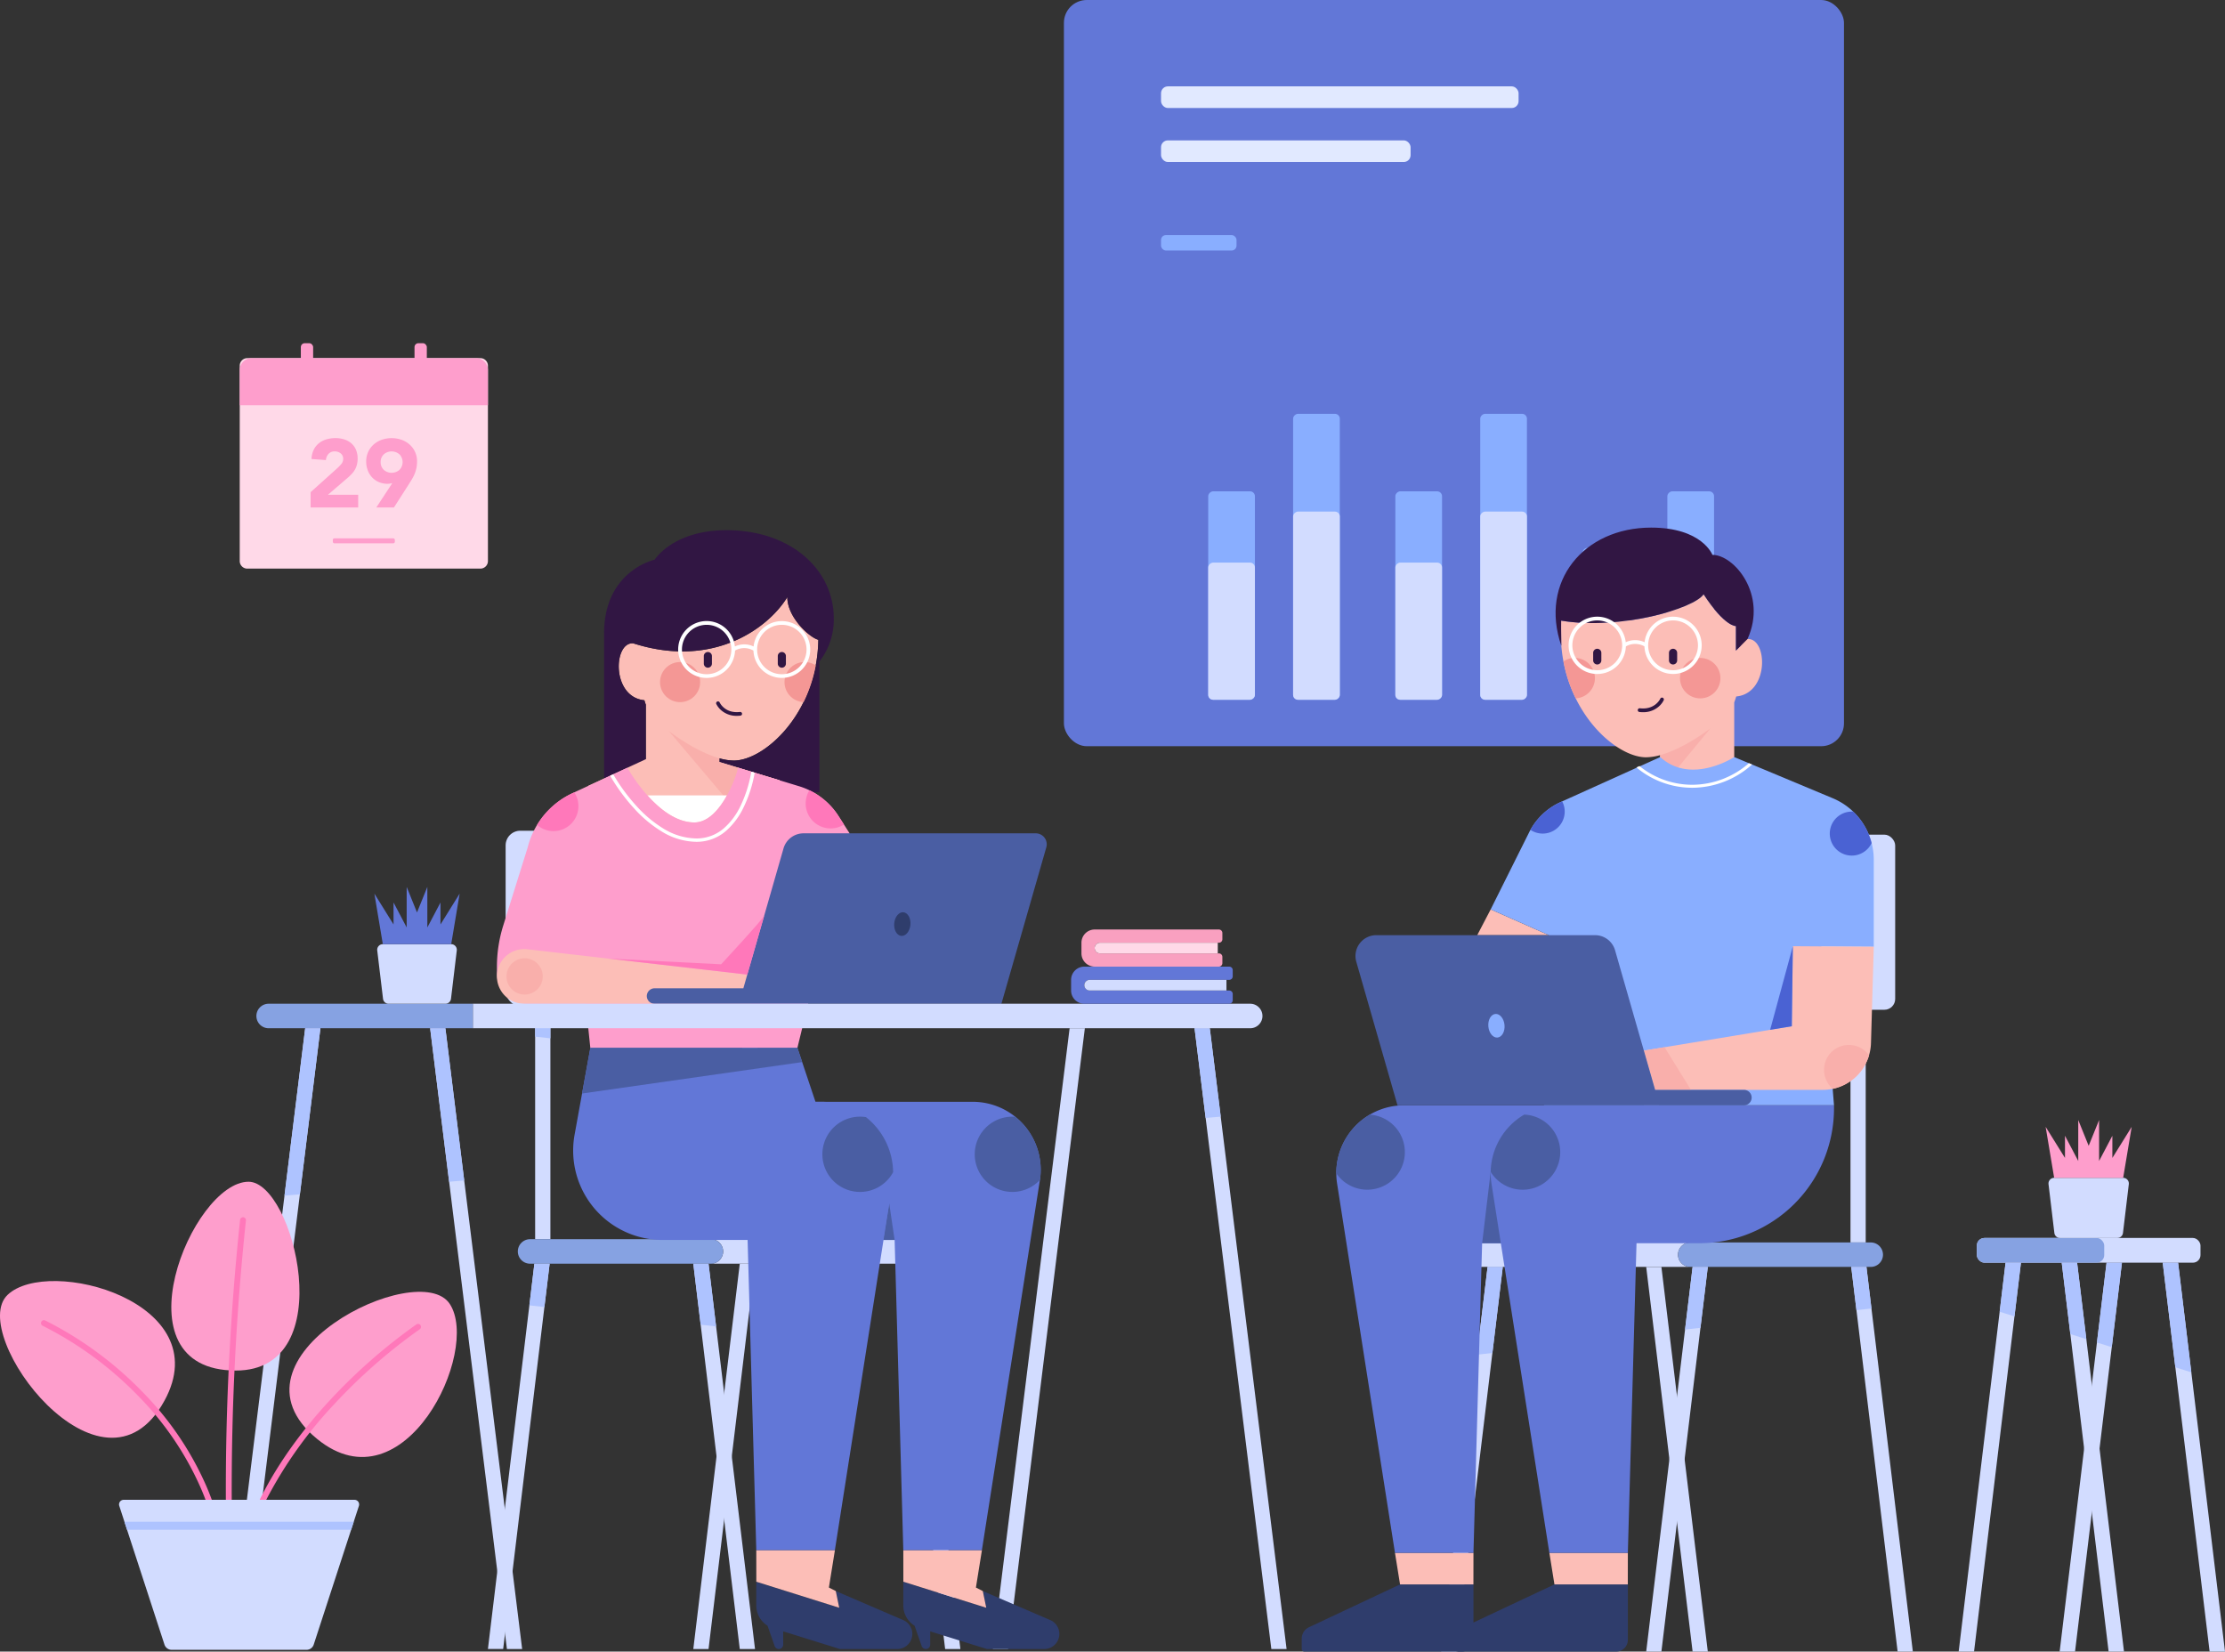 <svg xmlns="http://www.w3.org/2000/svg" width="775.626" height="575.684" viewBox="0 0 775.626 575.684"><rect x="0" y="0" width="775.626" height="575.684" fill="#333333" stroke="none"/><defs><style>.a{fill:#6277d7;}.b{fill:#e1e9ff;}.c{fill:#89aeff;}.d{fill:#d2dcff;}.e{fill:#86a2e2;}.f{fill:#aec3ff;}.g{fill:#fcbeb7;}.h{fill:#311643;}.i{fill:#f49795;}.j{fill:none;}.k{fill:#fff;}.l{fill:#f9afab;}.m{fill:#ebedf4;}.n{fill:#2f3d6c;}.o{fill:#4a5ea3;}.p{fill:#4a62d3;}.q{fill:#fe9ecc;}.r{fill:#ff78ba;}.s{fill:#f9a0c0;}.t{fill:#ffd9e8;}</style></defs><g transform="translate(370.878)"><rect class="a" width="271.925" height="260.102" rx="7.963"/><rect class="b" width="124.639" height="7.547" rx="2.39" transform="translate(33.854 30.103)"/><rect class="b" width="86.996" height="7.547" rx="2.39" transform="translate(33.854 48.929)"/><rect class="c" width="26.315" height="5.39" rx="1.707" transform="translate(33.854 81.932)"/><g transform="translate(50.302 144.237)"><rect class="c" width="72.649" height="16.279" rx="1.707" transform="translate(0 99.671) rotate(-90)"/><rect class="c" width="99.671" height="16.279" rx="1.707" transform="translate(29.592 99.671) rotate(-90)"/><rect class="c" width="72.649" height="16.279" rx="1.707" transform="translate(65.231 99.671) rotate(-90)"/><rect class="c" width="99.671" height="16.279" rx="1.707" transform="translate(94.823 99.671) rotate(-90)"/><rect class="c" width="52.953" height="16.279" rx="1.707" transform="translate(130.461 99.67) rotate(-90)"/><rect class="c" width="72.649" height="16.279" rx="1.707" transform="translate(160.054 99.671) rotate(-90)"/></g><g transform="translate(50.302 178.319)"><rect class="d" width="47.808" height="16.279" rx="1.707" transform="translate(0 65.59) rotate(-90)"/><rect class="d" width="65.59" height="16.279" rx="1.707" transform="translate(29.592 65.59) rotate(-90)"/><rect class="d" width="47.808" height="16.279" rx="1.707" transform="translate(65.231 65.59) rotate(-90)"/><rect class="d" width="65.59" height="16.279" rx="1.707" transform="translate(94.823 65.59) rotate(-90)"/><rect class="d" width="34.846" height="16.279" rx="1.707" transform="translate(130.461 65.59) rotate(-90)"/><rect class="d" width="47.808" height="16.279" rx="1.707" transform="translate(160.054 65.59) rotate(-90)"/></g></g><g transform="translate(453.775 183.902)"><g transform="translate(48.614 107.026)"><path class="d" d="M2421.72,3529.56l16.174,134.083h5.3l-16.173-134.083Z" transform="translate(-2350.249 -3378.888)"/><path class="d" d="M2466.987,3529.559l1.819,15.08,14.353,119h5.305l-14.425-119.594-1.747-14.491Z" transform="translate(-2324.044 -3378.888)"/><path class="d" d="M2421.72,3663.644h5.3l2.237-18.544,2.652-21.987,8.724-72.324,2.56-21.229h-5.3l-2.633,21.835-6,49.727-2.652,21.987Z" transform="translate(-2350.249 -3378.888)"/><path class="d" d="M2376.453,3663.644h5.3l12.552-104.073h0l3.619-30.012h-5.3l-3.69,30.591Z" transform="translate(-2376.453 -3378.888)"/><g transform="translate(70.606 61.038)"><rect class="d" width="5.305" height="81.108" transform="translate(72.078)"/><rect class="d" width="5.304" height="81.108"/></g><path class="d" d="M2386.849,3524.16h72.88a4.262,4.262,0,0,0-4.263,4.261h0a4.263,4.263,0,0,0,4.263,4.263h-72.88a4.263,4.263,0,0,1-4.263-4.263h0A4.262,4.262,0,0,1,2386.849,3524.16Z" transform="translate(-2372.903 -3382.014)"/><path class="e" d="M2428.745,3528.421h0a4.262,4.262,0,0,1,4.263-4.261h62.927a4.26,4.26,0,0,1,4.261,4.261h0a4.262,4.262,0,0,1-4.261,4.263h-62.927A4.263,4.263,0,0,1,2428.745,3528.421Z" transform="translate(-2346.182 -3382.014)"/><rect class="d" width="97.933" height="61.038" rx="3.763" transform="translate(60.331)"/><path class="f" d="M2466.987,3529.559l1.818,15.08,5.234-.591-1.748-14.489Z" transform="translate(-2324.044 -3378.888)"/><path class="f" d="M2432.928,3529.559l-2.633,21.834q2.7-.3,5.378-.606l2.561-21.228Z" transform="translate(-2345.285 -3378.888)"/><path class="f" d="M2384.359,3560.15q2.57-.274,5.375-.58h0l3.619-30.011h-5.3Z" transform="translate(-2371.877 -3378.888)"/><path class="f" d="M2472.128,3472.79h-5.305v11.2l5.305-.587Z" transform="translate(-2324.139 -3411.752)"/><path class="f" d="M2421.172,3472.79v19.181l5.3-.586V3472.79Z" transform="translate(-2350.566 -3411.752)"/></g><g transform="translate(88.495)"><g transform="translate(1.925 23.281)"><path class="g" d="M2403.008,3399c1.969,23.892,19.324,38.868,29.509,38.868a18.873,18.873,0,0,0,4.929-.75v11.916h25.834v-30.3c.238-.626.472-1.321.7-2.063,11.454-1.095,10.978-20.022,4.173-20.022-1.238,0-2.067,1.17-2.586,2.349l-1.691,1.689v-8.551s-3.8.355-11.283-11.046c-3.229,4.9-28.982,12.59-49.648,9.146C2402.943,3390.235,2402.89,3394.488,2403.008,3399Z" transform="translate(-2402.931 -3381.09)"/></g><path class="h" d="M2435.006,3366.345c17.816,0,21.379,9.5,21.379,9.5,7.6,0,19.242,13.9,12.233,29.338l-.036.036-4,4v-8.552s-3.8.355-11.283-11.045c-3.229,4.9-28.982,12.59-49.648,9.145,0,0-.053,4.253.065,8.761v.015C2395.993,3385.216,2411.489,3366.345,2435.006,3366.345Z" transform="translate(-2401.712 -3366.345)"/><g transform="translate(39.529 42.196)"><path class="h" d="M2428.174,3398.584a1.426,1.426,0,0,0,1.426-1.426V3394.5a1.426,1.426,0,0,0-2.851,0v2.662A1.425,1.425,0,0,0,2428.174,3398.584Z" transform="translate(-2426.748 -3393.071)"/></g><g transform="translate(13.101 42.196)"><path class="h" d="M2411.436,3398.584a1.426,1.426,0,0,0,1.425-1.426V3394.5a1.426,1.426,0,0,0-2.851,0v2.662A1.426,1.426,0,0,0,2411.436,3398.584Z" transform="translate(-2410.01 -3393.071)"/></g><g transform="translate(28.647 59.249)"><path class="h" d="M2421.684,3408.968a8.146,8.146,0,0,0,5.326-1.828,7.222,7.222,0,0,0,1.895-2.348.653.653,0,0,0-1.19-.538h0c-.074.161-1.88,3.95-7.128,3.344a.653.653,0,1,0-.15,1.3A10.781,10.781,0,0,0,2421.684,3408.968Z" transform="translate(-2419.856 -3403.871)"/></g><circle class="i" cx="7.047" cy="7.047" r="7.047" transform="translate(43.37 45.432)"/><path class="i" d="M2403.444,3396.316a50.262,50.262,0,0,0,4.283,12.891,7.048,7.048,0,1,0-4.283-12.891Z" transform="translate(-2400.71 -3349.688)"/><g transform="translate(4.539 31.046)"><circle class="j" cx="8.681" cy="8.681" r="8.681" transform="translate(27.735 1.306)"/><circle class="j" cx="8.681" cy="8.681" r="8.681" transform="matrix(0.16, -0.987, 0.987, 0.16, 0.029, 17.164)"/><path class="k" d="M2404.587,3395.995a9.986,9.986,0,0,0,19.965.377,6.52,6.52,0,0,1,6.472-.008,9.983,9.983,0,1,0,.051-1.442,7.678,7.678,0,0,0-6.572,0,9.987,9.987,0,0,0-19.916,1.069Zm27.735,0a8.681,8.681,0,1,1,8.68,8.681A8.69,8.69,0,0,1,2432.322,3395.995Zm-26.427,0a8.681,8.681,0,1,1,8.681,8.681A8.69,8.69,0,0,1,2405.895,3395.995Z" transform="translate(-2404.587 -3386.008)"/></g><path class="l" d="M2424.792,3431.895v-11.916c5.842-1.606,12.494-5.539,17.491-9.289Z" transform="translate(-2388.352 -3340.675)"/></g><path class="m" d="M2378.3,3568.927l5.394-.739,5.108-42.349H2383.5Z" transform="translate(-2326.768 -3274.015)"/><path class="g" d="M2460.127,3455.563" transform="translate(-2279.401 -3314.698)"/><path class="g" d="M2389.1,3450.631l-4.685,8.981h24.969Z" transform="translate(-2323.233 -3317.553)"/><path class="n" d="M2439.617,3599.651v19.335a4.082,4.082,0,0,1-4.082,4.083h-54.841a.944.944,0,0,1-.944-.946v-3.563a4.4,4.4,0,0,1,2.566-4l31.71-14.911Z" transform="translate(-2325.93 -3231.287)"/><path class="g" d="M2427.7,3592.684l-.013,11h-25.578l-1.769-11Z" transform="translate(-2314.012 -3235.32)"/><path class="c" d="M2446.5,3417l-34.725,15.686a22.773,22.773,0,0,0-11,10.582l-13.394,26.829,20.284,8.981-1.682,59.3h101.081L2502.648,3483l18.28.118v-30.3a23.263,23.263,0,0,0-14.3-21.468L2472.284,3417S2457.28,3426.848,2446.5,3417Z" transform="translate(-2321.515 -3337.02)"/><g transform="translate(116.672 82.116)"><path class="k" d="M2419.558,3419.827a30.29,30.29,0,0,0,19.57,7.094,31.368,31.368,0,0,0,20.744-8.106l-1.1-.461a30.083,30.083,0,0,1-19.64,7.521,29.256,29.256,0,0,1-18.493-6.516Z" transform="translate(-2419.558 -3418.354)"/></g><path class="n" d="M2405.531,3599.651v19.335a4.084,4.084,0,0,1-4.083,4.083h-54.842a.945.945,0,0,1-.944-.946v-3.563a4.4,4.4,0,0,1,2.566-4l31.712-14.911Z" transform="translate(-2345.663 -3231.287)"/><path class="g" d="M2393.612,3592.684l-.013,11h-25.577l-1.769-11Z" transform="translate(-2333.744 -3235.32)"/><path class="a" d="M2472.979,3493.879v1.034a47.007,47.007,0,0,1-47.006,47.041h-21.836l-3.022,107.927h-27.361L2353.582,3521.2a23.655,23.655,0,0,1,23.369-27.319Z" transform="translate(-2341.248 -3292.518)"/><path class="o" d="M2353.292,3516.395a13.095,13.095,0,1,0,11.666-20.453A23.678,23.678,0,0,0,2353.292,3516.395Z" transform="translate(-2341.247 -3291.323)"/><path class="o" d="M2388.471,3508.577l-2.977,24.869h17.915Z" transform="translate(-2322.605 -3284.009)"/><path class="a" d="M2507.066,3493.879v1.034a47,47,0,0,1-47.007,47.041h-21.836l-3.022,107.927h-27.359L2387.669,3521.2a23.654,23.654,0,0,1,23.369-27.319Z" transform="translate(-2321.515 -3292.518)"/><path class="g" d="M2501.347,3458.942l-.972,33.588a16.788,16.788,0,0,1-16.779,16.3h-58.468l-3.925-13.674,51.573-8.5.365-27.9Z" transform="translate(-2301.934 -3312.848)"/><path class="l" d="M2460.981,3489.228a8.651,8.651,0,0,0,3.074,6.622,16.805,16.805,0,0,0,12.624-11.7,8.669,8.669,0,0,0-15.7,5.076Z" transform="translate(-2278.907 -3300.23)"/><path class="p" d="M2457,3458.759l-7.918,29.141,7.553-1.246.365-27.9" transform="translate(-2285.795 -3312.847)"/><path class="l" d="M2428.408,3481.059l9.217,14.862h-12.5l-3.926-13.674Z" transform="translate(-2301.935 -3299.939)"/><path class="o" d="M2364.8,3456.319h76.238a7.265,7.265,0,0,1,6.982,5.26l13.97,48.664H2492.9a2.69,2.69,0,1,1,0,5.379H2372.179l-14.363-50.035A7.264,7.264,0,0,1,2364.8,3456.319Z" transform="translate(-2338.794 -3314.26)"/><path class="o" d="M2387.38,3515.9a13.1,13.1,0,1,0,11.692-19.967A23.691,23.691,0,0,0,2387.38,3515.9Z" transform="translate(-2321.514 -3291.329)"/><ellipse class="c" cx="2.829" cy="4.131" rx="2.829" ry="4.131" transform="matrix(0.996, -0.088, 0.088, 0.996, 64.695, 169.771)"/><path class="p" d="M2462.25,3436.707a7.668,7.668,0,0,0,14.591,3.3,23.256,23.256,0,0,0-6.412-10.95c-.168-.013-.339-.017-.511-.017A7.667,7.667,0,0,0,2462.25,3436.707Z" transform="translate(-2278.172 -3330.052)"/><path class="p" d="M2396.161,3436.71a7.668,7.668,0,0,0,11.066-9.928l-.542.245A22.765,22.765,0,0,0,2396.161,3436.71Z" transform="translate(-2316.431 -3331.359)"/></g><g transform="translate(79.624 184.802)"><path class="d" d="M2309.542,3476.868l-26.762,216.377h-5.313l26.762-216.377Z" transform="translate(-2010.99 -3303.264)"/><g transform="translate(90.468 104.756)"><path class="d" d="M2232.845,3528.849l-16.2,134.305h-5.312l16.2-134.305Z" transform="translate(-2139.742 -3377.929)"/><path class="d" d="M2187.5,3528.848l-1.823,15.1-14.377,119.2h-5.313l14.449-119.791,1.75-14.515Z" transform="translate(-2165.99 -3377.929)"/><path class="d" d="M2232.845,3663.154h-5.314l-2.24-18.575-2.656-22.023-8.738-72.443-2.564-21.265h5.314l2.638,21.872,6.008,49.808,2.656,22.023Z" transform="translate(-2139.742 -3377.929)"/><path class="d" d="M2278.186,3663.154h-5.313L2260.3,3558.91h0l-3.625-30.062h5.314l3.7,30.642Z" transform="translate(-2113.495 -3377.929)"/><g transform="translate(16.458 61.139)"><rect class="d" width="5.314" height="81.241"/><rect class="d" width="5.312" height="81.241" transform="translate(72.198)"/></g><path class="d" d="M2288.216,3523.44h-73a4.27,4.27,0,0,1,4.269,4.269h0a4.269,4.269,0,0,1-4.269,4.269h73a4.269,4.269,0,0,0,4.27-4.269h0A4.27,4.27,0,0,0,2288.216,3523.44Z" transform="translate(-2137.494 -3381.061)"/><path class="e" d="M2244.159,3527.709h0a4.27,4.27,0,0,0-4.269-4.269h-63.03a4.269,4.269,0,0,0-4.269,4.269h0a4.268,4.268,0,0,0,4.269,4.269h63.03A4.269,4.269,0,0,0,2244.159,3527.709Z" transform="translate(-2162.168 -3381.061)"/><rect class="d" width="98.094" height="61.139" rx="5.112" transform="translate(6.167)"/><path class="f" d="M2182.2,3528.848l-1.822,15.105-5.242-.59,1.751-14.515Z" transform="translate(-2160.693 -3377.929)"/><path class="f" d="M2216.645,3528.848l2.638,21.872-5.387-.607-2.564-21.265Z" transform="translate(-2139.742 -3377.929)"/><path class="f" d="M2265.682,3559.49q-2.572-.275-5.382-.58h0l-3.625-30.062h5.314Z" transform="translate(-2113.495 -3377.929)"/><path class="f" d="M2176.414,3471.985h5.313v11.221l-5.313-.588Z" transform="translate(-2159.956 -3410.847)"/><path class="f" d="M2227.454,3471.985V3491.2l-5.312-.587v-18.625Z" transform="translate(-2133.485 -3410.847)"/></g><g transform="translate(93.603)"><g transform="translate(31.846)"><path class="g" d="M2253.631,3381.687c-6.244,10.327-25.323,25.188-53.7,16.119h0a1.874,1.874,0,0,0-.27-.022c-6.748,0-7.22,18.773,4.138,19.858q.253.826.515,1.564v30.526h25.621v-11.865a18.92,18.92,0,0,0,5.065.792c10.6,0,29.02-16.348,29.44-42.1C2261.606,3395.921,2253.631,3388.893,2253.631,3381.687Z" transform="translate(-2184.252 -3358.364)"/><path class="h" d="M2271.7,3397.622c0-16.964-14.96-30.706-37.393-30.706-18.643,0-25.051,10.288-25.051,10.288s-17.622,3.808-17.622,25.706v55.377H2266.7v-45.6A23.613,23.613,0,0,0,2271.7,3397.622Zm-34.821,49.591a18.925,18.925,0,0,1-5.065-.792v11.865h-25.621v-30.527c-.175-.491-.346-1.013-.515-1.564-11.359-1.085-10.886-19.858-4.138-19.858a1.878,1.878,0,0,1,.27.022h0c28.373,9.069,47.452-5.792,53.7-16.119,0,7.206,7.975,14.233,10.813,14.872C2265.9,3430.865,2247.476,3447.212,2236.878,3447.212Z" transform="translate(-2186.127 -3366.915)"/><path class="g" d="M2188.146,3426.768l20.067-9.3,11.012.291,14.609.689,20.994,6.375v26.786h-66.681Z" transform="translate(-2188.146 -3337.649)"/><path class="l" d="M2244.544,3456.858v-28.425l-20.994-6.375v-1.3c-5.937-1.675-12.685-5.735-17.64-9.519Z" transform="translate(-2177.863 -3341.255)"/><circle class="i" cx="6.989" cy="6.989" r="6.989" transform="translate(25.014 45.96)"/><path class="i" d="M2242.357,3397.21a49.845,49.845,0,0,1-4.247,12.785,6.99,6.99,0,1,1,4.247-12.785Z" transform="translate(-2163.065 -3350.064)"/><g transform="translate(30.012 28.709)"><circle class="j" cx="8.609" cy="8.609" r="8.609" transform="translate(26.21 6.589) rotate(-22.5)"/><circle class="j" cx="8.609" cy="8.609" r="8.609" transform="translate(0 6.589) rotate(-22.5)"/><path class="k" d="M2244.119,3386.987a9.92,9.92,0,0,0-9.847,8.845,7.613,7.613,0,0,0-6.515-.005,9.916,9.916,0,1,0,.049,1.429,6.405,6.405,0,0,1,6.418.011,9.9,9.9,0,1,0,9.895-10.28ZM2217.91,3405.5a8.609,8.609,0,1,1,8.609-8.608A8.618,8.618,0,0,1,2217.91,3405.5Zm26.209,0a8.609,8.609,0,1,1,8.61-8.608A8.618,8.618,0,0,1,2244.119,3405.5Z" transform="translate(-2206.662 -3384.005)"/></g><g transform="translate(40.276 42.463)"><g transform="translate(25.786)"><path class="h" d="M2231.4,3399.277a1.414,1.414,0,0,1-1.413-1.413v-2.641a1.414,1.414,0,0,1,2.828,0v2.641A1.414,1.414,0,0,1,2231.4,3399.277Z" transform="translate(-2229.987 -3393.809)"/></g><path class="h" d="M2215.068,3399.277a1.414,1.414,0,0,1-1.414-1.413v-2.641a1.414,1.414,0,0,1,2.828,0v2.641A1.414,1.414,0,0,1,2215.068,3399.277Z" transform="translate(-2213.655 -3393.809)"/></g><g transform="translate(44.562 59.662)"><path class="h" d="M2223.589,3409.759a8.09,8.09,0,0,1-5.283-1.813,7.2,7.2,0,0,1-1.879-2.329.648.648,0,0,1,1.18-.535h0c.074.161,1.866,3.919,7.071,3.317a.648.648,0,1,1,.149,1.287A11.054,11.054,0,0,1,2223.589,3409.759Z" transform="translate(-2216.37 -3404.703)"/></g></g><path class="n" d="M2276.449,3612.415l-23.5-10.1,1.2,5.823-28.911-9.079v8.285a8.28,8.28,0,0,0,3.919,7.037l2.485,7.108a1.533,1.533,0,0,0,1.447,1.027h0a1.531,1.531,0,0,0,1.531-1.532v-4.623l19.76,6.155h19.989a5.263,5.263,0,0,0,5.264-5.262h0A5.262,5.262,0,0,0,2276.449,3612.415Z" transform="translate(-2134.827 -3232.531)"/><path class="n" d="M2308.909,3612.415l-23.5-10.1,1.2,5.823-28.912-9.079v8.285a8.28,8.28,0,0,0,3.919,7.037l2.487,7.108a1.531,1.531,0,0,0,2.976-.505v-4.623l19.761,6.155h19.989a5.262,5.262,0,0,0,5.262-5.262h0A5.262,5.262,0,0,0,2308.909,3612.415Z" transform="translate(-2116.037 -3232.531)"/><path class="g" d="M2225.239,3592.078l.013,11.018,28.9,9.079-1.2-5.824-2.4-1.225,2.1-13.048Z" transform="translate(-2134.828 -3236.572)"/><path class="g" d="M2257.7,3592.078l.014,11.018,28.9,9.079-1.205-5.824-2.4-1.222,2.1-13.052Z" transform="translate(-2116.036 -3236.572)"/><path class="a" d="M2212.109,3493.11v1.036a47.083,47.083,0,0,0,47.083,47.118h21.874l3.025,108.1h27.4l20.208-128.894a23.694,23.694,0,0,0-23.408-27.364Z" transform="translate(-2142.428 -3293.862)"/><path class="o" d="M2255.366,3515.561l1.881,12.708h-3.991Z" transform="translate(-2118.61 -3280.865)"/><path class="a" d="M2184.919,3519.642h0a31.16,31.16,0,0,0,31.047,28.516h29.652l3.027,108.1h27.4l19.994-127.531A24.874,24.874,0,0,0,2271.47,3500h-2.193l-6.292-18.8H2190.8l-5.489,30.233A31.154,31.154,0,0,0,2184.919,3519.642Z" transform="translate(-2158.233 -3300.756)"/><g transform="translate(0 82.754)"><path class="k" d="M2217.568,3434.9c4.866,0,8.759-4.686,11.382-9.432H2201.2C2205.433,3430.2,2211.229,3434.9,2217.568,3434.9Z" transform="translate(-2148.743 -3415.775)"/><path class="q" d="M2288.953,3439.173l-1.92-2.989a24.864,24.864,0,0,0-13.673-10.345l-21.381-6.511c0,.774-1.345,5.257-3.8,9.69-2.624,4.746-6.516,9.432-11.382,9.432-6.339,0-12.135-4.7-16.368-9.432a59.734,59.734,0,0,1-6.977-9.641l-19.106,8.852a28.472,28.472,0,0,0-15.658,18.961l-8.516,27.215a48.247,48.247,0,0,0-2.2,14.39v2.253a10.592,10.592,0,0,0,10.593,10.591h20.369l1.6,15.381h72.188l18.195-74.782Z" transform="translate(-2167.976 -3419.328)"/></g><g transform="translate(39.469 84.178)"><path class="k" d="M2223.042,3444.679a23.657,23.657,0,0,1-12.138-3.63,43.374,43.374,0,0,1-9.48-7.908,65.719,65.719,0,0,1-8.45-11.5l1.073-.5a64.032,64.032,0,0,0,8.259,11.218,42.139,42.139,0,0,0,9.211,7.685,22.5,22.5,0,0,0,11.524,3.458,14.476,14.476,0,0,0,9.587-3.551,24.134,24.134,0,0,0,5.864-7.935,44.8,44.8,0,0,0,3.692-11.785l1.171.357a44.987,44.987,0,0,1-3.791,11.921,25.374,25.374,0,0,1-6.162,8.332A15.618,15.618,0,0,1,2223.042,3444.679Z" transform="translate(-2192.974 -3420.23)"/></g><path class="o" d="M2296.2,3518.433a13.118,13.118,0,1,1-9.611-22.045c.341,0,.68.015,1.016.039A23.647,23.647,0,0,1,2296.2,3518.433Z" transform="translate(-2106.906 -3291.964)"/><path class="o" d="M2264.493,3515.741a13.119,13.119,0,1,1-9.472-19.188A24.87,24.87,0,0,1,2264.493,3515.741Z" transform="translate(-2126.38 -3291.964)"/><path class="g" d="M2177.5,3478.445h79.209v-10l-78.12-8.988a9.524,9.524,0,0,0-10.613,9.462h0A9.524,9.524,0,0,0,2177.5,3478.445Z" transform="translate(-2167.976 -3313.38)"/><path class="o" d="M2336.645,3433.838h-80.932a7.277,7.277,0,0,0-6.993,5.269l-13.994,48.744h-30.9a2.737,2.737,0,0,0-2.757,2.6,2.693,2.693,0,0,0,2.692,2.793h120.923l15.647-54.508A3.834,3.834,0,0,0,2336.645,3433.838Z" transform="translate(-2148.821 -3328.175)"/><ellipse class="n" cx="4.137" cy="2.834" rx="4.137" ry="2.834" transform="matrix(0.088, -0.996, 0.996, 0.088, 138.131, 141.168)"/><path class="o" d="M2189.659,3481.2l-2.888,15.908,76.736-10.948-1.659-4.959Z" transform="translate(-2157.096 -3300.756)"/><path class="r" d="M2191.256,3429.606a8.69,8.69,0,0,1-14.417,6.536,28.462,28.462,0,0,1,12.38-11.079l.583-.27A8.652,8.652,0,0,1,2191.256,3429.606Z" transform="translate(-2162.845 -3333.41)"/><path class="r" d="M2249.493,3436.275a8.691,8.691,0,0,1-12.031-11.941,24.858,24.858,0,0,1,10.111,8.952Z" transform="translate(-2128.516 -3333.676)"/><path class="r" d="M2246.87,3451.987c-.337,1.17-15.038,17-15.038,17l-39.167-1.977,48.3,5.558Z" transform="translate(-2153.684 -3317.668)"/></g><g transform="translate(0 173.604)"><path class="d" d="M2140.768,3476.869l-7.16,57.891-19.6,158.486h-5.314l19.546-158.033,7.216-58.343Z" transform="translate(-2108.691 -3476.869)"/><path class="d" d="M2185.306,3693.245h-5.313l-20.145-162.873-6.617-53.5h5.314l6.562,53.06Z" transform="translate(-2082.909 -3476.869)"/><path class="f" d="M2128.287,3476.869h5.314l-7.159,57.891-5.37.453Z" transform="translate(-2101.525 -3476.869)"/><path class="f" d="M2158.544,3476.869l6.562,53.06-5.259.443-6.617-53.5Z" transform="translate(-2082.909 -3476.869)"/></g><g transform="translate(336.797 173.604)"><path class="d" d="M2354.081,3693.245h-5.314l-22.9-185.113L2322,3476.869h5.314l3.812,30.819Z" transform="translate(-2322.005 -3476.869)"/><path class="f" d="M2331.131,3507.688l-5.259.444L2322,3476.869h5.314Z" transform="translate(-2322.005 -3476.869)"/></g><g transform="translate(9.753 165.065)"><path class="d" d="M2433.647,3471.46H2162.653V3480h270.994a4.27,4.27,0,0,0,4.269-4.271h0A4.27,4.27,0,0,0,2433.647,3471.46Z" transform="translate(-2087.207 -3471.46)"/><path class="e" d="M2135.153,3471.46H2119.14a4.271,4.271,0,0,0-4.271,4.27h0a4.271,4.271,0,0,0,4.271,4.271h71.175v-8.54Z" transform="translate(-2114.869 -3471.46)"/></g><g transform="translate(293.758 139.185)"><path class="a" d="M2351.086,3466.66v-2.176a1.219,1.219,0,0,0-1.219-1.219H2299.36a4.614,4.614,0,0,0-4.615,4.614h0v3.712h0a4.614,4.614,0,0,0,4.615,4.613h50.507a1.218,1.218,0,0,0,1.219-1.219v-2.176a1.218,1.218,0,0,0-1.219-1.219h-48.652a1.857,1.857,0,0,1-1.855-1.856h0a1.855,1.855,0,0,1,1.855-1.855h48.652A1.22,1.22,0,0,0,2351.086,3466.66Z" transform="translate(-2294.745 -3450.325)"/><path class="d" d="M2347.212,3466.187v3.712h-47.689a1.857,1.857,0,0,1-1.855-1.856h0a1.855,1.855,0,0,1,1.855-1.856Z" transform="translate(-2293.053 -3448.633)"/><path class="s" d="M2346.153,3458.466v-2.177a1.219,1.219,0,0,0-1.219-1.219h-43.29a4.613,4.613,0,0,0-4.614,4.613h0v3.713h0a4.613,4.613,0,0,0,4.614,4.613h43.29a1.217,1.217,0,0,0,1.219-1.218v-2.177a1.218,1.218,0,0,0-1.219-1.219H2303.5a1.856,1.856,0,0,1-1.857-1.855h0a1.857,1.857,0,0,1,1.857-1.857h41.434A1.217,1.217,0,0,0,2346.153,3458.466Z" transform="translate(-2293.421 -3455.069)"/><path class="t" d="M2342.858,3457.991v3.713H2301.81a1.857,1.857,0,0,1-1.857-1.855h0a1.858,1.858,0,0,1,1.857-1.857Z" transform="translate(-2291.73 -3453.378)"/></g><g transform="translate(50.886 124.337)"><path class="d" d="M2143.5,3458.309h23.835a1.962,1.962,0,0,1,1.947,2.194l-2.016,16.842a1.961,1.961,0,0,1-1.947,1.728h-19.8a1.961,1.961,0,0,1-1.947-1.728l-2.016-16.842A1.962,1.962,0,0,1,2143.5,3458.309Z" transform="translate(-2140.561 -3438.345)"/><path class="a" d="M2163.961,3458.756V3451.1l-4.582,8.706v-14.139l-3.6,8.9-3.6-8.9V3459.8l-4.582-8.706v7.659l-6.676-10.735,2.941,17.608H2167.7l2.941-17.608Z" transform="translate(-2140.921 -3445.665)"/></g><circle class="l" cx="6.323" cy="6.323" r="6.323" transform="translate(96.937 149.217)"/></g><g transform="translate(682.781 390.398)"><path class="d" d="M2534.718,3528.627l-3.549,29.448-4.266,35.358-2.681,22.23-.913,7.539-2.681,22.235-2.261,18.747H2513l4.948-40.977,2.677-22.235.912-7.539,2.682-22.23v0l1.779-14.752,3.354-27.819Z" transform="translate(-2477.797 -3478.898)"/><path class="d" d="M2557.471,3664.183h-5.363l-11.95-99.1-4.4-36.46h5.363l4.612,38.22Z" transform="translate(-2464.625 -3478.898)"/><path class="d" d="M2512.419,3528.627l-2.26,18.726-9.148,75.849-2.681,22.235-2.261,18.747h-5.363l4.942-40.977,2.682-22.235,6.667-55.252,2.06-17.092Z" transform="translate(-2490.705 -3478.898)"/><path class="d" d="M2535.172,3664.183h-5.363l-5.85-48.521-2.682-22.23-4.816-39.924-3-24.882h5.363l3.218,26.646,1.919,15.925v0l2.682,22.23Z" transform="translate(-2477.534 -3478.898)"/><rect class="d" width="77.966" height="8.619" rx="2.652" transform="translate(6.337 41.108)"/><rect class="e" width="44.409" height="8.619" rx="2.652" transform="translate(6.337 41.108)"/><path class="d" d="M2512.517,3509.893h24.056a1.98,1.98,0,0,1,1.966,2.215l-2.035,17a1.98,1.98,0,0,1-1.966,1.745h-19.985a1.981,1.981,0,0,1-1.966-1.745l-2.035-17A1.98,1.98,0,0,1,2512.517,3509.893Z" transform="translate(-2479.225 -3489.742)"/><path class="q" d="M2533.166,3510.344v-7.729l-4.625,8.787v-14.271l-3.634,8.985-3.633-8.985V3511.4l-4.625-8.787v7.729l-6.739-10.835,2.969,17.772h24.056l2.969-17.772Z" transform="translate(-2479.587 -3497.131)"/><path class="f" d="M2507.18,3528.627l-2.26,18.726-5.163-1.634,2.06-17.092Z" transform="translate(-2485.466 -3478.898)"/><path class="f" d="M2522.04,3555.273l-5.579-1.764-3-24.882h5.363Z" transform="translate(-2477.534 -3478.898)"/><path class="f" d="M2529.952,3528.627l-3.549,29.448-5.167-1.629,3.354-27.819Z" transform="translate(-2473.032 -3478.898)"/><path class="f" d="M2545.732,3566.847l-5.574-1.759-4.4-36.46h5.363Z" transform="translate(-2464.625 -3478.898)"/></g><g transform="translate(83.571 119.625)"><path class="t" d="M2.633,0H83.887A2.633,2.633,0,0,1,86.52,2.633v68.1a2.633,2.633,0,0,1-2.633,2.633H2.633A2.633,2.633,0,0,1,0,70.736V2.633A2.633,2.633,0,0,1,2.633,0Z" transform="translate(0 5.207)"/><path class="q" d="M2197.712,3333.091v12.263h-86.52v-12.263a4.156,4.156,0,0,1,4.157-4.157h78.206A4.156,4.156,0,0,1,2197.712,3333.091Z" transform="translate(-2111.192 -3323.725)"/><g transform="translate(21.301)"><rect class="q" width="4.292" height="10.414" rx="1.359"/><rect class="q" width="4.292" height="10.414" rx="1.359" transform="translate(39.625)"/></g><g transform="translate(24.707 33.086)"><path class="q" d="M2126.84,3365.429l9.235-8.294a16.8,16.8,0,0,0,1.41-1.445,2.766,2.766,0,0,0,.706-1.88,2.28,2.28,0,0,0-.873-1.9,3.211,3.211,0,0,0-2.048-.688,2.814,2.814,0,0,0-2.2.873,3.515,3.515,0,0,0-.889,2.149l-5.038-.37a8.2,8.2,0,0,1,.773-3.207,6.724,6.724,0,0,1,1.78-2.267,7.474,7.474,0,0,1,2.6-1.359,11.084,11.084,0,0,1,3.242-.454,9.794,9.794,0,0,1,3.022.454,7.044,7.044,0,0,1,2.452,1.342,6.114,6.114,0,0,1,1.628,2.234,7.733,7.733,0,0,1,.588,3.123,8.389,8.389,0,0,1-.235,2.065,6.968,6.968,0,0,1-.654,1.678,7.707,7.707,0,0,1-.991,1.395,16.164,16.164,0,0,1-1.242,1.242l-7.22,6.213h10.545v4.432H2126.84Z" transform="translate(-2126.84 -3346.591)"/><path class="q" d="M2148.213,3362.273q-.4.1-.805.167a5.05,5.05,0,0,1-.84.068,7.538,7.538,0,0,1-3.057-.6,7.052,7.052,0,0,1-2.35-1.645,7.305,7.305,0,0,1-1.511-2.468,8.529,8.529,0,0,1-.538-3.04,7.748,7.748,0,0,1,2.568-5.909,8.455,8.455,0,0,1,2.8-1.663,10.612,10.612,0,0,1,6.969,0,8.42,8.42,0,0,1,2.82,1.663,7.751,7.751,0,0,1,2.569,5.909,10.792,10.792,0,0,1-.235,2.333,12.191,12.191,0,0,1-.621,2,12.9,12.9,0,0,1-.906,1.795q-.521.857-1.093,1.764l-5.2,8.126h-6.147Zm-4.062-7.321a3.615,3.615,0,0,0,1.058,2.67,4.156,4.156,0,0,0,5.541,0,3.9,3.9,0,0,0,0-5.338,4.156,4.156,0,0,0-5.541,0A3.614,3.614,0,0,0,2144.15,3354.952Z" transform="translate(-2119.736 -3346.591)"/></g><rect class="q" width="21.628" height="1.749" rx="0.554" transform="translate(32.446 68.012)"/></g><g transform="translate(0 411.911)"><path class="q" d="M2115.608,3574.356c18.751-34.33-40.44-50.472-54.71-36.855S2093.934,3614.038,2115.608,3574.356Z" transform="translate(-2058.262 -3498.065)"/><path class="q" d="M2118.6,3576.569c36.8,0,20.144-65.812,4.411-65.812C2103.284,3510.757,2076.084,3576.569,2118.6,3576.569Z" transform="translate(-2036.365 -3510.757)"/><path class="q" d="M2131.862,3586.376c30.335,24.7,57-30.561,46.212-47.074S2096.8,3557.831,2131.862,3586.376Z" transform="translate(-2021.269 -3496.689)"/><path class="r" d="M2124.927,3599.091a109.176,109.176,0,0,0-22.275-32.809,125.742,125.742,0,0,0-33.894-24.872,1.022,1.022,0,0,0-.842,1.863,123.713,123.713,0,0,1,33.323,24.488,107.18,107.18,0,0,1,21.828,32.183c.57,1.318,1.1,2.649,1.606,3.988h2.187C2126.257,3602.3,2125.618,3600.689,2124.927,3599.091Z" transform="translate(-2053.021 -3493.064)"/><path class="r" d="M2115.126,3519.722a1.023,1.023,0,0,0-2.031-.242,894.727,894.727,0,0,0-4.963,97.615h2.045A892.236,892.236,0,0,1,2115.126,3519.722Z" transform="translate(-2029.397 -3506.228)"/><path class="r" d="M2171.66,3542.595a1.026,1.026,0,0,0-1.419-.283,193.124,193.124,0,0,0-30.09,26.355c-8.271,8.894-17.671,20.816-24.558,34.789h2.286a148.006,148.006,0,0,1,23.737-33.362,190.941,190.941,0,0,1,29.762-26.082A1.023,1.023,0,0,0,2171.66,3542.595Z" transform="translate(-2025.073 -3492.588)"/><path class="d" d="M2123.828,3580.975h-37.669a1.614,1.614,0,0,0-1.534,2.115l1.8,5.528.911,2.8,13.045,40.019a2.64,2.64,0,0,0,2.509,1.822H2149.9a2.64,2.64,0,0,0,2.51-1.822l13.043-40.019.911-2.8,1.8-5.528a1.615,1.615,0,0,0-1.536-2.115h-42.808Z" transform="translate(-2043.048 -3470.107)"/><path class="f" d="M2165.68,3585.816l-.912,2.8h-78.121l-.912-2.8Z" transform="translate(-2042.357 -3467.306)"/></g></svg>